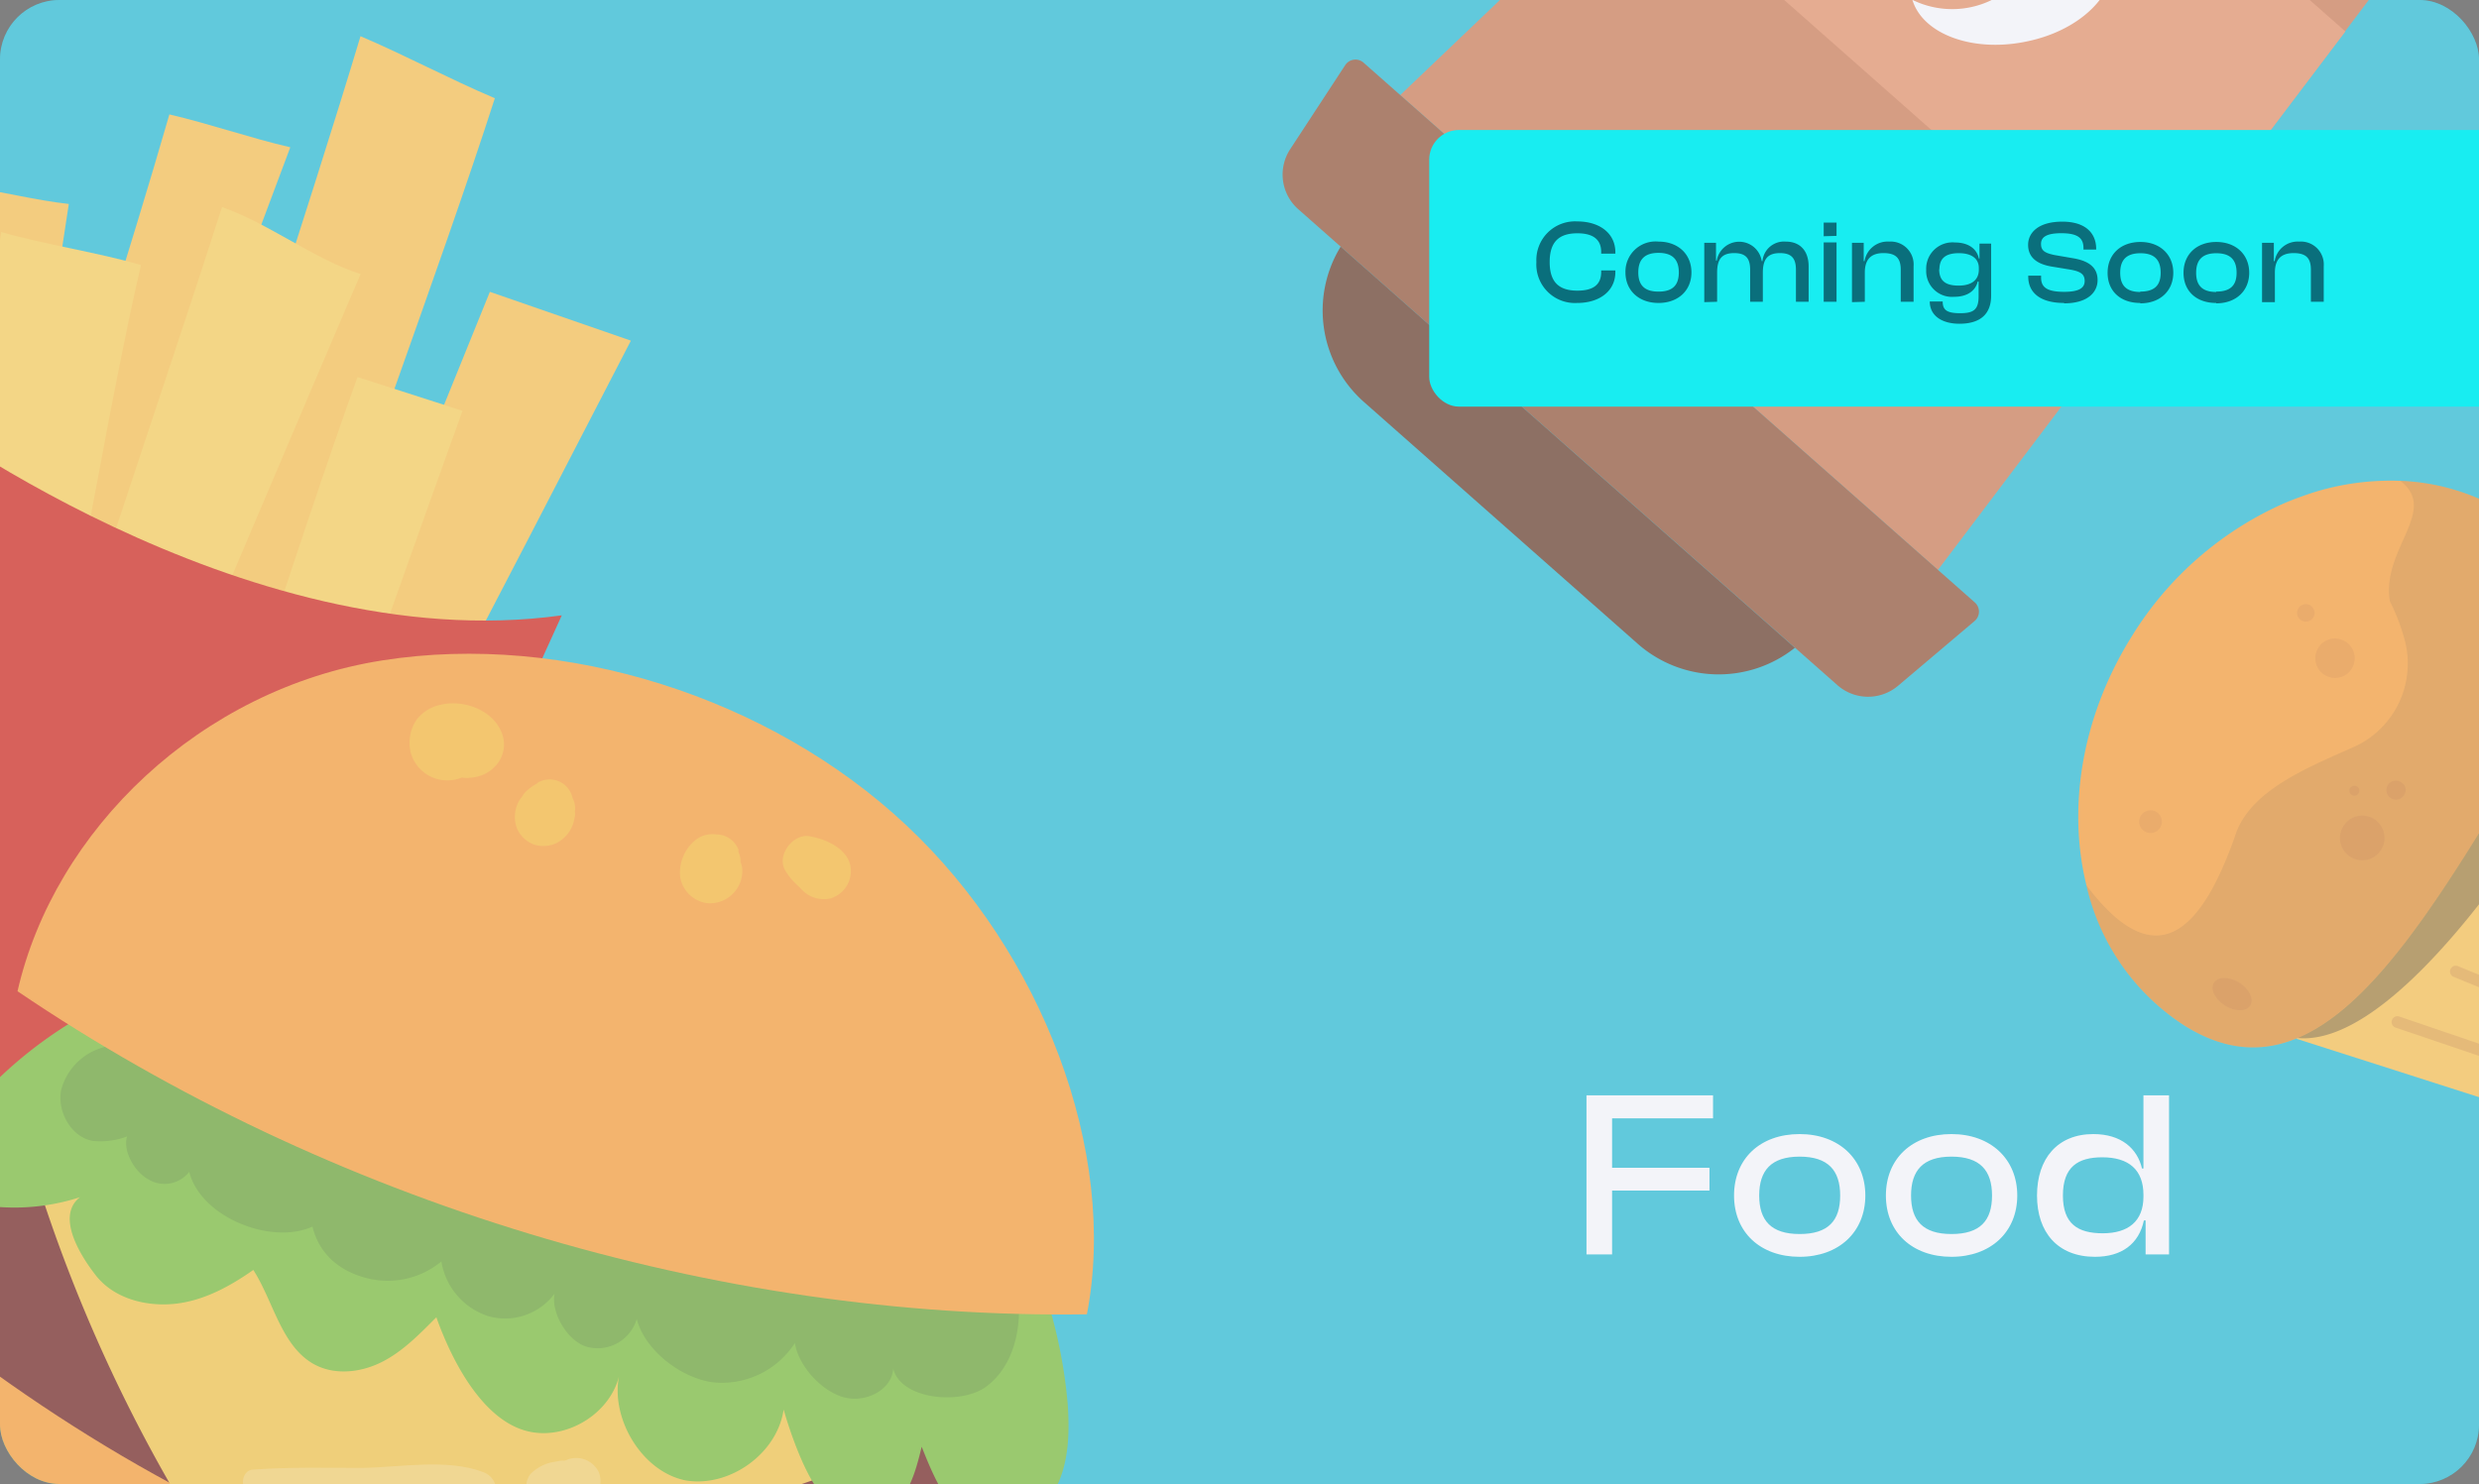 <svg xmlns="http://www.w3.org/2000/svg" xmlns:xlink="http://www.w3.org/1999/xlink" viewBox="0 0 334 200"><rect x="0" y="0" width="334" height="200" fill="#808080" stroke="none"/><defs><style>.cls-1{fill:none}.cls-2{clip-path:url(#clip-path)}.cls-3{fill:#3057e0}.cls-4{clip-path:url(#clip-path-2)}.cls-5{fill:#1d3dae}.cls-6{clip-path:url(#clip-path-3)}.cls-7{fill:#e1b052}.cls-8{clip-path:url(#clip-path-4)}.cls-9{fill:#14bad0}.cls-10{clip-path:url(#clip-path-5)}.cls-11{fill:#ffbe3a}.cls-12{fill:#ffce45}.cls-13{fill:#d21200}.cls-14,.cls-24{fill:#fff}.cls-15{clip-path:url(#clip-path-6)}.cls-16{fill:#680e05}.cls-17{fill:#ff971d}.cls-18{fill:#8c510b}.cls-18,.cls-24{opacity:.2}.cls-18,.cls-24,.cls-31,.cls-33{isolation:isolate}.cls-19{fill:#f9c432}.cls-20{fill:#6fba20}.cls-21{fill:#5d9e1b}.cls-22{fill:#ff981f}.cls-23{fill:#ffb521}.cls-25{fill:#ce7341}.cls-26{fill:#8d461e}.cls-27{fill:#e98a57}.cls-28{fill:#5b2a0f}.cls-29{opacity:.38}.cls-30{opacity:.11}.cls-31,.cls-33{fill:#650000}.cls-31{opacity:.15}.cls-32,.cls-33{opacity:.3}.cls-34{fill:#e0e4ef;fill-opacity:.38}.cls-35{fill:#18edf1}.cls-36{fill:#0a6f7c}</style><clipPath id="clip-path"><rect id="SVGID" width="1587" height="773" x="-839.98" y="-988.12" class="cls-1"/></clipPath><clipPath id="clip-path-2"><rect id="SVGID-2" width="571" height="1145" x="306.02" y="-919.12" class="cls-1" data-name="SVGID"/></clipPath><clipPath id="clip-path-3"><rect id="SVGID-3" width="334" height="200" x="-469.43" class="cls-1" data-name="SVGID" rx="8"/></clipPath><clipPath id="clip-path-4"><rect id="SVGID-4" width="334" height="200" class="cls-1" data-name="SVGID" rx="8"/></clipPath><clipPath id="clip-path-5"><rect id="SVGID-5" width="183.18" height="94.15" x="-68.54" y="45.81" class="cls-1" data-name="SVGID" transform="translate(-72.43 86.43) rotate(-72.2)"/></clipPath><clipPath id="clip-path-6"><rect id="SVGID-6" width="148.84" height="161.57" x="-3.96" y="83.72" class="cls-1" data-name="SVGID" transform="translate(-108.34 172.05) rotate(-69.23)"/></clipPath></defs><title>illustration</title><g id="buildings"><g class="cls-2"><rect width="971.02" height="405.55" x="328.63" y="-371.88" class="cls-3"/><rect width="971.02" height="405.55" x="-547.72" y="-372.4" class="cls-3"/><g class="cls-4"><path d="M635.57-655.47,323.46-574V360.2H635.57Z" class="cls-5"/></g></g></g><g id="houses"><g class="cls-6"><path d="M-71,188.5l99-117.58L-84-18.5-174.65,89.17Z" class="cls-7"/></g><g class="cls-8"><rect width="334" height="200" class="cls-9" rx="8"/><g class="cls-10"><path d="M42.37,97.41C50.24,77.94,58.15,58.81,66,39.33c6.23,2.17,12.75,4.42,19,6.58C75.67,64,66.33,82,57,99.89,52.61,98.63,46.65,98.63,42.37,97.41Z" class="cls-11"/><path d="M23.12,85.65c6.89-23,18.56-57.8,25.45-80.77,6.1,2.6,12,5.77,18.1,8.36-7.2,22.4-20.32,57.24-27.51,79.64C33.32,91,29,87.53,23.12,85.65Z" class="cls-11"/><path d="M5,74.89c4.32.59,8.59.84,12.91,1.44,7-18.8,14.2-37.69,21.2-56.48-5.4-1.25-10.9-3.18-16.29-4.43C17.31,34.53,10.34,55.73,5,74.89Z" class="cls-11"/><path d="M-8.14,78.17C-6.79,60.43-6,42.84-4.62,25.1c4.46.63,9.37,1.89,13.89,2.39C6.6,44.8,4.09,62.17,1.42,79.48Z" class="cls-11"/><path d="M9.66,89.46C16.2,69.08,23.37,48.27,29.91,27.9,36,30,42.46,35,48.59,36.93,40.24,56.4,32.09,75.78,23.74,95.26,20.08,93.6,13.27,91.26,9.66,89.46Z" class="cls-12"/><path d="M-9,91C-5.86,71.08-2.9,51.32.16,31.26,5.9,32.94,13.14,34,19,35.72,14.77,54,11.54,75.08,7.43,93.37,2.3,93.31-3.89,91-9,91Z" class="cls-12"/><path d="M30.9,101.54c5.87-16.76,11.24-34,17.26-50.73l14.16,4.55C56.58,71.21,51,87.26,45.21,103.11,40.89,102,35.23,102.61,30.9,101.54Z" class="cls-12"/><path d="M75.69,82.93,51,137.32,28.1,188S-3.6,159.32-40.43,168.7l8.89-36.2,18.9-77.94S32.37,88.94,75.69,82.93Z" class="cls-13"/></g><path d="M217.2,169.06v-8.61h13.12v-3.07H217.2v-6.66h13.6v-3.1H213.75v21.44Zm25.26.32c5.31,0,8.86-3.36,8.86-8.26s-3.55-8.28-8.86-8.28-8.83,3.32-8.83,8.28S237.18,169.38,242.46,169.38Zm0-3.07c-3.84,0-5.44-1.83-5.44-5.19s1.6-5.24,5.44-5.24,5.47,1.85,5.47,5.24S246.33,166.31,242.46,166.31Zm20.46,3.07c5.31,0,8.87-3.36,8.87-8.26s-3.56-8.28-8.87-8.28-8.83,3.32-8.83,8.28S257.64,169.38,262.92,169.38Zm0-3.07c-3.84,0-5.44-1.83-5.44-5.19s1.6-5.24,5.44-5.24,5.47,1.85,5.47,5.24S266.79,166.31,262.92,166.31Zm19.34,3.07c3.59,0,5.92-1.73,6.59-4.9h.23v4.58h3.16V147.62h-3.45v9.86h-.19c-.64-2.69-2.79-4.64-6.56-4.64-4.84,0-7.59,3.32-7.59,8.28S277.24,169.38,282.26,169.38Zm-4.32-8.26c0-3.84,2-5.15,5.31-5.15,3.55,0,5.54,1.67,5.54,5.06v.25c0,3.33-2.08,4.93-5.47,4.93S277.94,164.93,277.94,161.12Z" class="cls-14"/><g class="cls-15"><path d="M129.49,188.38c-1,6.68-3.21,26.65-3.72,33.34C88.21,234.08,10,200.83-9.24,179.44c2.7-7.12,8.05-17.93,12.84-23.94C40.15,170.15,87.93,186.55,129.49,188.38Z" class="cls-16"/><path d="M128.55,241.71c-19.08,6.54-40.14,6.37-59.93,2s-38.28-13-56-22.81c-14.94-8.48-27.12-17.64-36.86-32,2.17-5.74,5.48-10.75,7.61-16.36,40.55,34.63,97,60.09,152.91,41.72C133.64,222.51,131.2,233.48,128.55,241.71Z" class="cls-17"/><path d="M72.29,234.45c-19.79-4.37-38.29-12.95-56-22.8-14.85-8.29-26.89-17.4-36.52-31.23-1.36,2.77-2.91,5.63-4,8.5,9.74,14.34,21.92,23.5,37.05,31.9,17.65,10,36.21,18.43,56,22.8s40.72,4.49,59.93-2c.9-2.79,1.71-5.76,2.58-8.88C112.35,239,91.61,238.81,72.29,234.45Z" class="cls-18"/><path d="M124,193.67C93.74,207.54,60,211.81,27.11,207A208.45,208.45,0,0,1,4.65,158.09C42.55,175,83.67,184.15,124,193.67Z" class="cls-19"/><path d="M142.24,200.58c-1.81,3.54-5.76,6.11-9.52,5.31-4.5-.93-6.86-6.68-8.54-10.91-.84,3.44-1.83,7.29-5,8.73-2.88,1.41-6.52-.13-8.6-2.48s-4.12-8.14-5-11.27c-.85,5.94-7.29,10.54-13.18,9.56-6-1.17-10.35-8.62-8.9-14.49-1,5.23-6.85,9-12.09,7.93-6.25-1.27-10.5-9.46-12.62-15.43-2.27,2.27-4.59,4.68-7.47,6.09s-6.47,1.77-9.27.09c-4.2-2.54-5.26-8.42-7.92-12.56-3.19,2.24-6.74,4.18-10.65,4.57s-8.17-.75-10.59-3.86-5.23-8.09-2.12-10.51a28.62,28.62,0,0,1-16.27.41c-1.83-.54-4.06-1.7-4.12-3.6a5.94,5.94,0,0,1,1-2.6A57.4,57.4,0,0,1,20.23,132.7c.33,0,.57-.26.89-.29,8.78,2.86,23.62,5.83,32.4,8.69,25.92,8.42,54.26,18.7,81.47,20.41l.14.05a66.77,66.77,0,0,1,8.73,27.74C144.12,193.15,144,197.18,142.24,200.58Z" class="cls-20"/><path d="M132.89,186.86c-3.49,2.59-11.6,1.7-12.54-2.42-.22,3.05-4,4.75-6.92,3.8s-5.9-4.27-6.33-7.25a11.7,11.7,0,0,1-11.24,5.28c-4.28-.68-9-4.35-10.07-8.52a5.49,5.49,0,0,1-6.46,3.82c-2.75-.58-5.14-4.61-4.61-7.23a8.32,8.32,0,0,1-8.84,3.07A9.31,9.31,0,0,1,59.47,170a11.35,11.35,0,0,1-10.37,2.17c-3.52-1-6.12-3.26-7-6.86-5.66,2.55-15.13-1.35-16.6-7.39a4.21,4.21,0,0,1-5.55,1c-1.82-1-3.42-3.79-2.83-5.76a10.12,10.12,0,0,1-4.61.6c-2.94-.49-4.88-4.05-4.25-6.94A8.12,8.12,0,0,1,14.56,141a57.45,57.45,0,0,1,5.35-8.31c.32,0,.56-.25.89-.29,8.77,2.86,23.61,5.83,32.39,8.69,25.92,8.42,54.26,18.7,81.47,20.42a38.88,38.88,0,0,1,2.59,13.81C137.54,179.54,136.38,184.27,132.89,186.86Z" class="cls-21"/><path d="M146.44,177.13c-50,.73-102.12-15.1-144.08-43.54C7.33,111.84,27,92.86,51.52,89s52.28,5,70.61,22.24C140.38,128.34,150.67,155.25,146.44,177.13Z" class="cls-22"/><path d="M67.57,98.69c-1.22-3-5.06-4.43-8.14-3.72a5.47,5.47,0,0,0-3.28,2,5.55,5.55,0,0,0-.79,4.55,5.13,5.13,0,0,0,6.91,3.25l.14.05c.32,0,.59.07.78,0C66.53,104.71,68.79,101.65,67.57,98.69Z" class="cls-23"/><path d="M63.43,104.63h0C64.36,104.67,64,104.7,63.43,104.63Z" class="cls-23"/><path d="M77.37,110.39a2.5,2.5,0,0,0,.09-1.06,2.8,2.8,0,0,0-.38-1.87c0-.33-.09-.19.08.19a3.15,3.15,0,0,0-5.06-1.92c.43-.31.43-.31.19-.09a6.16,6.16,0,0,0-1.53,1.14c-.24.23-.4.64-.64.86a4.36,4.36,0,0,0-.44,4.06,4,4,0,0,0,2.18,2.08,4,4,0,0,0,3-.11A4.45,4.45,0,0,0,77.37,110.39Z" class="cls-23"/><path d="M100,117.7a3.07,3.07,0,0,0-.14-1.3l-.08-.19a3.13,3.13,0,0,0-.27-1.35c0-.14-.09-.19,0-.33l-.09-.19a3.2,3.2,0,0,0-2.89-1.88,3.68,3.68,0,0,0-3,.9,5.64,5.64,0,0,0-1.87,4.93,4.25,4.25,0,0,0,3.71,3.44A4.37,4.37,0,0,0,100,117.7Z" class="cls-23"/><path d="M114.62,117c-.26-2.6-3.36-3.93-5.57-4.3s-4.41,2.55-3.29,4.54a8.17,8.17,0,0,0,1.37,1.77c.22.24.58.54.8.78a4.09,4.09,0,0,0,3.88,1.31A3.85,3.85,0,0,0,114.62,117Z" class="cls-23"/><path d="M65.12,198.4c-4.93-1.87-11.18-.64-16.37-.57-4.87,0-9.82-.13-14.65.23-1.25,0-1.79,1.83-1,2.74,3.53,4.31,8.77,4.11,14,4.23,5.6.09,13,1.18,18.16-1.25C67.45,202.57,67.45,199.29,65.12,198.4Z" class="cls-24"/><path d="M80.64,198.34a3.37,3.37,0,0,0-4.24-1.61.77.77,0,0,1-.52.12l-.13,0c-.33,0-.84.15-1.17.18a5.77,5.77,0,0,0-3.12,1.64,2.54,2.54,0,0,0-.34,2.53c1.74,2.85,5.2,2,7.88,1.11C80.63,202.09,81.32,199.85,80.64,198.34Z" class="cls-24"/></g><path d="M302.39-74.54,334.6-46.09a16.74,16.74,0,0,1,2.27,22.64L261.1,76.81l-72.44-64L279.75-74.1A16.74,16.74,0,0,1,302.39-74.54Z" class="cls-25"/><path d="M183.71,8.44l82.35,72.74a1.66,1.66,0,0,1,0,2.5l-10.34,8.75a6.25,6.25,0,0,1-8.15-.08L174.91,28.19a6.23,6.23,0,0,1-1.09-8.07l7.42-11.34A1.65,1.65,0,0,1,183.71,8.44Z" class="cls-26"/><path d="M220.5-17.57l67.13,59.3L316,4.24,254.53-50Z" class="cls-27"/><path d="M183.77,54.18l36.88,32.58a16.49,16.49,0,0,0,21.18.54l-61.2-54.06A16.46,16.46,0,0,0,183.77,54.18Z" class="cls-28"/><path d="M283.64-1.13a1.78,1.78,0,0,1-1.44-.75c-1.8-2.41-4.66-4.18-12.34,1a12.14,12.14,0,0,1-12.2.86c1.41,4.7,8.32,7.18,15.62,5.56C278.11,4.51,281.92,1.9,283.64-1.13Z" class="cls-14"/><path d="M345.89,82l21.18,22.23a10.8,10.8,0,0,1,2.94,8.59q-1.65,15.24-10.79,25.79h0a49.84,49.84,0,0,1-11.51,9.67,10.82,10.82,0,0,1-9,1.09L309.42,140Z" class="cls-11"/><g class="cls-29"><path d="M342.19,110.42c-9.23,14.06-23,31.08-33.24,29.4l34.81-60.19L351.5,88A65.69,65.69,0,0,1,342.19,110.42Z"/></g><path d="M337.8,69.21c14.86,9.32,7,26-5,45-5.83,9.26-11.57,17.4-17.62,22.24h0c-6.42,5.13-13.2,6.57-20.84,1.78a30.44,30.44,0,0,1-13.23-18.91c-2.58-10.44-.67-22.78,6.17-33.66A45.86,45.86,0,0,1,307.9,67.76c.55-.23,1.1-.45,1.65-.65s1.33-.48,2-.7a35,35,0,0,1,11.78-1.61h0A29.33,29.33,0,0,1,337.8,69.21Z" class="cls-22"/><g class="cls-30"><path d="M337.8,69.21c14.86,9.32,7,26-5,45s-23.61,33.35-38.46,24a30.41,30.41,0,0,1-13.24-18.91c9.23,12.24,15.46,6.75,20.24-7.23,2.15-5.45,8.86-8.35,15.62-11.32a12.34,12.34,0,0,0,7.08-14.31A26.54,26.54,0,0,0,322,81.06c-1.22-7,6.64-12.25,1.4-16.25h0A29.22,29.22,0,0,1,337.8,69.21Z"/></g><path d="M342.5,144.41a.75.75,0,0,1-1,.43l-18.74-6.35a.79.79,0,0,1-.49-1,.78.78,0,0,1,1-.49L342,143.38a.76.76,0,0,1,.49,1S342.51,144.4,342.5,144.41Z" class="cls-31"/><path d="M349.06,138.36a.77.77,0,0,1-1,.43l-17.53-7.16a.78.78,0,0,1,.59-1.44l17.53,7.16A.78.78,0,0,1,349.06,138.36Z" class="cls-31"/><g class="cls-32"><path d="M301.71,132.44c-1.35-.84-2.87-.84-3.41,0s.12,2.23,1.47,3.07,2.87.84,3.4,0S303.05,133.28,301.71,132.44Z" class="cls-33"/></g><g class="cls-32"><path d="M321.17,113.7a3,3,0,1,0-3.64,2.14A3,3,0,0,0,321.17,113.7Z" class="cls-33"/></g><g class="cls-32"><path d="M323.68,105.55a1.28,1.28,0,1,0,.21,1.61A1.17,1.17,0,0,0,323.68,105.55Z" class="cls-33"/></g><g class="cls-32"><path d="M317.57,106a.67.67,0,1,1-.93.21A.69.69,0,0,1,317.57,106Z" class="cls-33"/></g><g class="cls-32"><path d="M317.06,89.73a2.66,2.66,0,1,0-3.47,1.44A2.65,2.65,0,0,0,317.06,89.73Z" class="cls-33"/></g><g class="cls-32"><path d="M311.82,82.34a1.19,1.19,0,0,0-1.42-.89,1.18,1.18,0,1,0,1.42.89Z" class="cls-33"/></g><g class="cls-32"><path d="M291.24,110.4a1.53,1.53,0,1,0-1.15,1.83A1.54,1.54,0,0,0,291.24,110.4Z" class="cls-33"/></g><rect width="434.9" height="313.12" x="-56.91" y="-74.47" class="cls-34"/><rect width="197.25" height="37.28" x="192.56" y="17.52" class="cls-35" rx="4"/><path d="M212.5,40.83c3,0,5.14-1.6,5.14-4.17v-.21h-1.91v.21c0,1.65-1,2.51-3.21,2.51-2.51,0-3.73-1.18-3.73-3.86s1.22-3.87,3.73-3.87c2.17,0,3.21.88,3.21,2.51v.23h1.91V34c0-2.56-2.12-4.16-5.14-4.16A5.21,5.21,0,0,0,207,35.31,5.2,5.2,0,0,0,212.5,40.83Zm10.95,0c2.66,0,4.44-1.68,4.44-4.12s-1.78-4.15-4.44-4.15A4.06,4.06,0,0,0,219,36.71C219,39.15,220.81,40.83,223.45,40.83Zm0-1.53c-1.92,0-2.72-.91-2.72-2.59s.8-2.63,2.72-2.63,2.74.93,2.74,2.63S225.39,39.3,223.45,39.3Zm7.9,1.37V36.74c0-1.76.59-2.63,2.3-2.63,1.54,0,2.15.68,2.15,2.24v4.32h1.71V36.74c0-1.76.61-2.63,2.3-2.63,1.54,0,2.16.68,2.16,2.24v4.32h1.71V35.89c0-1.92-1-3.33-3.1-3.33a2.91,2.91,0,0,0-3.12,2.63h-.1a3.07,3.07,0,0,0-6.06-.07h-.1v-2.4h-1.58v8Zm16.09-8.88V30h-1.73v1.84Zm0,8.88v-8h-1.73v8Zm3.81,0V36.74c0-1.73.78-2.63,2.52-2.63s2.32.76,2.32,2.24v4.32h1.73V35.89a3.09,3.09,0,0,0-3.29-3.33,3.15,3.15,0,0,0-3.32,2.63h-.11V32.72h-1.58v8ZM263.3,40c1.81,0,2.88-.86,3.16-2.06h.12v2c0,1.78-.66,2.27-2.47,2.27s-2.37-.43-2.37-1.58H260c0,1.92,1.64,3,4,3,2.61,0,4.27-1.13,4.27-3.8v-7H266.7v2h-.09c-.29-1.4-1.54-2.15-3.2-2.15a3.55,3.55,0,0,0-3.89,3.7A3.48,3.48,0,0,0,263.3,40Zm-2-3.69c0-1.63,1-2.19,2.63-2.19s2.68.68,2.68,2v.22c0,1.41-1,2.15-2.72,2.15S261.27,37.89,261.27,36.26Zm16.81,4.57c3.17,0,4.5-1.5,4.5-3.13s-1.06-2.55-3.2-2.93l-2.61-.45c-1.27-.27-1.81-.57-1.81-1.5s.77-1.44,2.72-1.44c2.22,0,3,.65,3,2v.2h1.71v-.09c0-2.1-1.42-3.67-4.56-3.67-3.33,0-4.61,1.57-4.61,3.12,0,1.76,1.28,2.6,3.09,2.92l2.62.43c1.36.25,1.91.61,1.91,1.53s-.72,1.46-2.77,1.46c-2.35,0-3.1-.64-3.1-1.92v-.26h-1.73v.1C273.25,39.43,274.88,40.83,278.08,40.83Zm10.27,0c2.65,0,4.43-1.68,4.43-4.12s-1.78-4.15-4.43-4.15-4.42,1.67-4.42,4.15S285.7,40.83,288.35,40.83Zm0-1.53c-1.93,0-2.72-.91-2.72-2.59s.79-2.63,2.72-2.63,2.73.93,2.73,2.63S290.28,39.3,288.35,39.3Zm10.23,1.53c2.65,0,4.43-1.68,4.43-4.12s-1.78-4.15-4.43-4.15-4.42,1.67-4.42,4.15S295.93,40.83,298.58,40.83Zm0-1.53c-1.93,0-2.72-.91-2.72-2.59s.79-2.63,2.72-2.63,2.73.93,2.73,2.63S300.51,39.3,298.58,39.3Zm7.89,1.37V36.74c0-1.73.78-2.63,2.53-2.63s2.32.76,2.32,2.24v4.32h1.73V35.89a3.09,3.09,0,0,0-3.3-3.33,3.14,3.14,0,0,0-3.31,2.63h-.11V32.72h-1.59v8Z" class="cls-36"/></g></g></svg>
